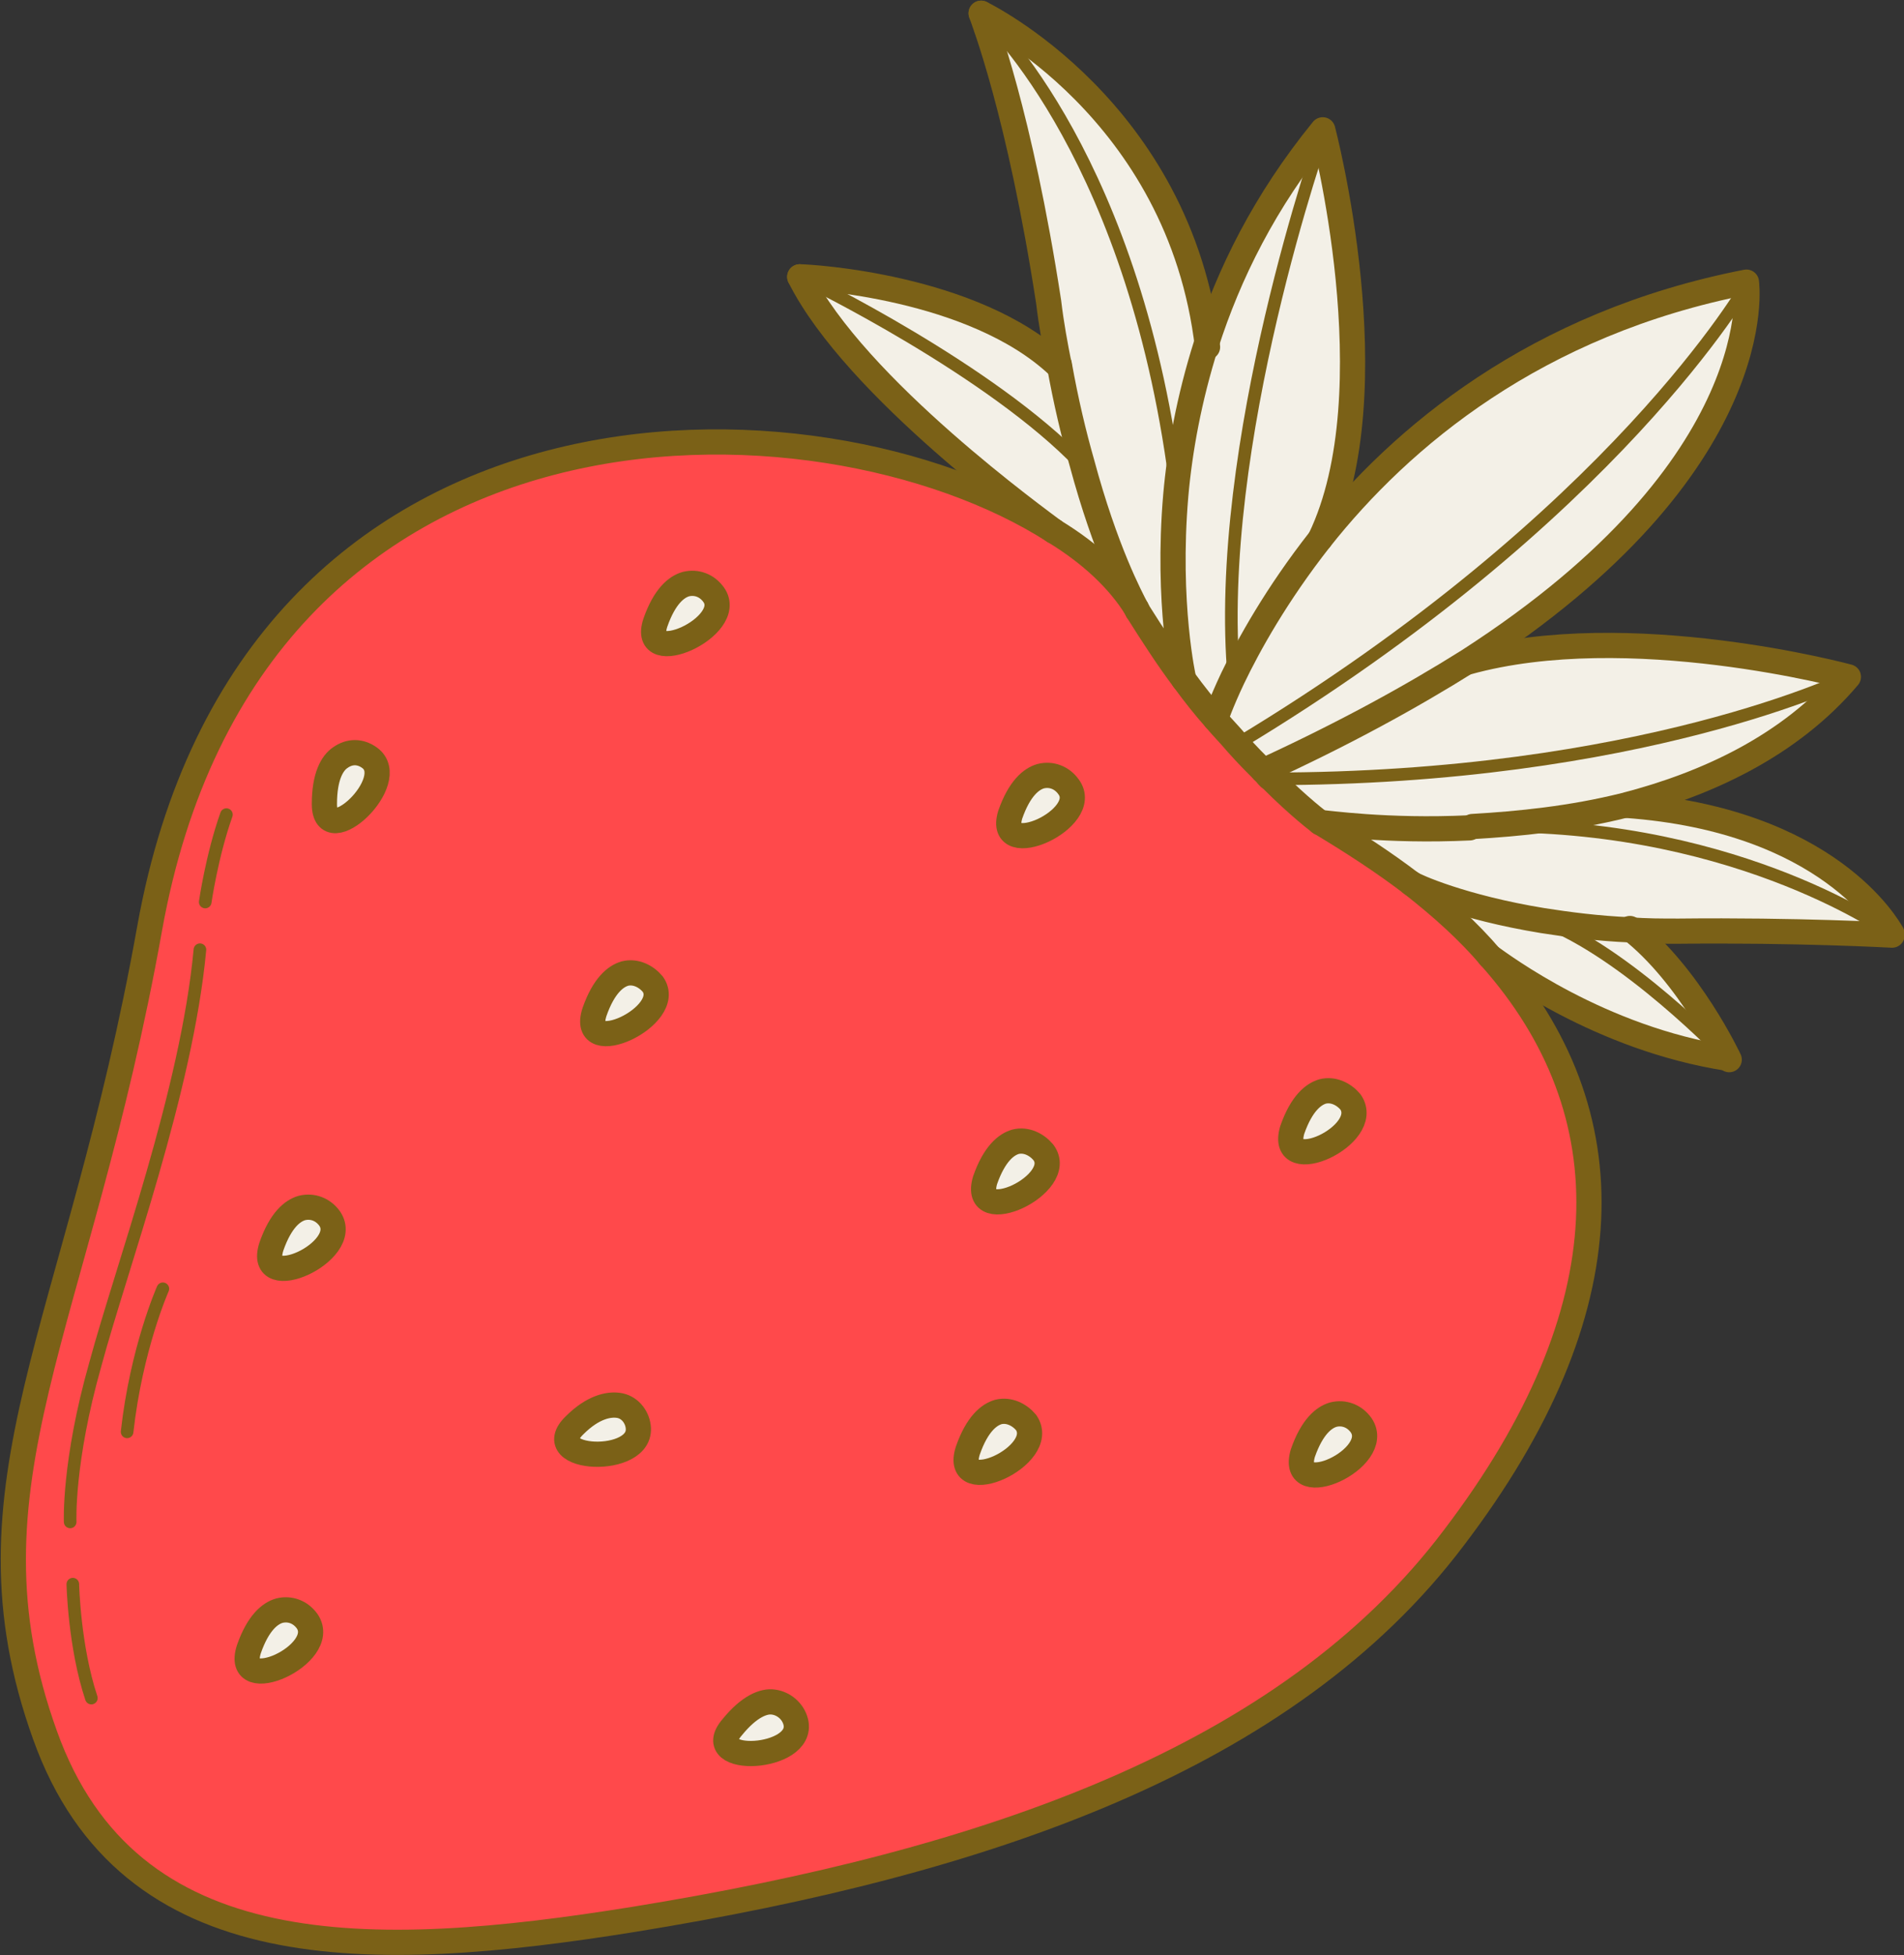 <?xml version="1.0" encoding="utf-8"?>
<!-- Generator: Adobe Illustrator 27.9.0, SVG Export Plug-In . SVG Version: 6.00 Build 0)  -->
<svg version="1.1" xmlns="http://www.w3.org/2000/svg" xmlns:xlink="http://www.w3.org/1999/xlink" x="0px" y="0px"
	 viewBox="0 0 143.8 147.6" style="enable-background:new 0 0 143.8 147.6;" xml:space="preserve">
<rect x="0" y="0" width="143.8" height="147.6" fill="#333333" stroke="none"/>
<style type="text/css">
	.st0{fill:#F3F0E7;}
	.st1{clip-path:url(#SVGID_00000146469079145321060470000004006423110887343006_);}
	.st2{fill:none;stroke:#7B6117;stroke-width:3.775;stroke-linecap:round;stroke-linejoin:round;stroke-miterlimit:10;}
	.st3{fill:#599942;}
	.st4{fill:#FF494B;}
	.st5{fill:none;stroke:#7B6117;stroke-width:0.952;stroke-linecap:round;stroke-linejoin:round;stroke-miterlimit:10;}
	.st6{fill:none;stroke:#7B6117;stroke-width:1.903;stroke-linecap:round;stroke-linejoin:round;stroke-miterlimit:10;}
	.st7{fill:#FF7D1D;}
	.st8{fill:#FFBF29;}
	.st9{fill:none;stroke:#7B6117;stroke-width:0.952;stroke-miterlimit:10;}
	.st10{fill:none;stroke:#7B6117;stroke-width:1.903;stroke-miterlimit:10;}
</style>
<g id="BACKGROUND">
</g>
<g id="OBJECTS">
	<g>
		<g>
			<path class="st0" d="M142.9,70.5C142.9,70.5,142.9,70.5,142.9,70.5c0,0-7.2-0.4-16.1-0.3c-1.3,0-2.5,0-3.7-0.1
				c-2.5-0.1-4.7-0.3-6.6-0.7c-6.1-1-9.5-2.6-9.8-2.8c0,0,0,0,0,0c-2.1-1.6-4.4-3.1-6.9-4.6c0.4,0,5,0.6,11.2,0.3c0.1,0,0.2,0,0.3,0
				C130.3,61.8,142.2,70,142.9,70.5z"/>
			<path class="st0" d="M122.8,60.8c15.2,1.1,19.8,9.2,20.1,9.7c-0.6-0.5-12.6-8.7-31.6-8.1C114.8,62.3,118.8,61.8,122.8,60.8z"/>
			<path class="st0" d="M132,21.4c0,0,2,13.8-21,28.6c-4.3,2.7-9.4,5.5-15.5,8.3c-0.6-0.6-1.3-1.3-2.1-2.2C122,39,132,21.4,132,21.4
				z"/>
			<path class="st0" d="M132,21.4c0,0-10,17.6-38.6,34.8c-0.5-0.6-1.1-1.2-1.6-1.8c0,0,0.4-1.2,1.3-3.1c1.2-2.5,3.3-6.3,6.6-10.5
				C105.9,33.1,116.1,24.5,132,21.4z"/>
			<path class="st0" d="M130.6,80C130.6,80,130.6,80,130.6,80c-0.5-0.5-7.8-8.1-14.1-10.5c1.9,0.3,4.2,0.6,6.6,0.7
				C127.6,73.5,130.6,80,130.6,80z"/>
			<path class="st0" d="M122.8,60.8c-4,1-8,1.5-11.5,1.6c-0.1,0-0.2,0-0.3,0c-6.2,0.3-10.8-0.3-11.2-0.3c0,0,0,0,0,0
				S98.2,61,96,58.8c28,0,43.8-7.7,43.8-7.7C135.3,56.3,129,59.2,122.8,60.8z"/>
			<path class="st0" d="M116.4,69.5c6.3,2.4,13.7,10,14.1,10.5c-9.7-1.5-17-7-17.9-7.6c-1.7-2-3.7-3.8-6-5.6
				C106.9,66.8,110.3,68.5,116.4,69.5z"/>
			<path class="st0" d="M139.7,51.1c0,0-15.7,7.7-43.8,7.7c-0.2-0.1-0.3-0.3-0.5-0.5c6.1-2.7,11.2-5.5,15.5-8.3
				C123.1,46.6,139.7,51.1,139.7,51.1z"/>
			<path class="st4" d="M112.6,72.3c10.2,11.7,10.3,26.6-2.8,43.8c-12.7,16.7-35.5,24.4-61.9,28.8C28,148.2,9.7,148.6,3.3,131
				c-6.8-18.9,2.5-30.8,7.9-60.9c7.6-42.4,50.6-41.4,68.3-30c0,0,0,0,0,0c2.7,1.7,4.8,3.7,6.2,5.8c0.1,0.1,0.1,0.2,0.1,0.2
				c1.2,1.9,2.3,3.7,3.5,5.2c0.8,1.1,1.6,2.1,2.4,3c0.6,0.7,1.1,1.3,1.6,1.8c0.7,0.8,1.4,1.5,2.1,2.2c0.2,0.2,0.3,0.3,0.5,0.5
				c2.2,2.2,3.7,3.3,3.7,3.3s0,0,0,0c2.5,1.4,4.8,3,6.9,4.6c0,0,0,0,0,0C108.9,68.5,110.9,70.3,112.6,72.3z M97.6,85.4
				c-1.2,3.6,6.1,0.3,4.3-2.1c-0.5-0.6-1.3-1-2.1-0.8C99.2,82.7,98.3,83.4,97.6,85.4z M98.4,109.8c-1.2,3.6,6.1,0.3,4.4-2.1
				c-0.5-0.7-1.3-1-2.1-0.8C100,107.1,99.1,107.8,98.4,109.8z M76.4,61.5c-1.2,3.6,6.1,0.3,4.3-2.1c-0.5-0.7-1.3-1-2.1-0.8
				C77.9,58.8,77,59.5,76.4,61.5z M74.5,89.1c-1.2,3.6,6.1,0.3,4.4-2.1c-0.5-0.6-1.3-1-2.1-0.8C76,86.4,75.1,87.1,74.5,89.1z
				 M73.1,109.6c-1.2,3.6,6.1,0.3,4.4-2.1c-0.5-0.6-1.3-1-2.1-0.8C74.7,106.9,73.8,107.6,73.1,109.6z M49.6,47
				c-1.2,3.6,6.1,0.3,4.3-2.1c-0.5-0.7-1.3-1-2.1-0.8C51.1,44.3,50.2,45,49.6,47z M55.3,130.4c-2.4,2.9,5.6,2.5,4.8-0.4
				c-0.2-0.8-0.9-1.4-1.7-1.5C57.7,128.4,56.6,128.8,55.3,130.4z M44.9,76.4c-1.2,3.6,6.1,0.3,4.3-2.1c-0.5-0.6-1.3-1-2.1-0.8
				C46.5,73.7,45.6,74.5,44.9,76.4z M48.2,107.7c-0.1-0.8-0.7-1.5-1.5-1.6c-0.7-0.1-1.9,0.1-3.3,1.5
				C40.6,110.3,48.6,110.7,48.2,107.7z M24.5,60.6c0.1,3.8,5.9-1.7,3.4-3.4c-0.7-0.5-1.5-0.5-2.2,0C25,57.6,24.4,58.5,24.5,60.6z
				 M20.5,94.2c-1.2,3.6,6.1,0.3,4.3-2.1c-0.5-0.7-1.3-1-2.1-0.8C22.1,91.5,21.2,92.2,20.5,94.2z M18.8,124.5
				c-1.2,3.6,6.1,0.3,4.4-2.1c-0.5-0.7-1.3-1-2.1-0.8C20.3,121.9,19.5,122.6,18.8,124.5z"/>
			<path class="st0" d="M100,9.9c0,0,5.2,19.7-0.2,30.9c-3.3,4.1-5.4,7.9-6.6,10.5C91.5,33.6,100,9.9,100,9.9z"/>
			<path class="st0" d="M100,9.9c0,0-8.4,23.7-6.8,41.4c-0.9,1.9-1.3,3.1-1.3,3.1c-0.8-0.9-1.6-1.9-2.4-3c0,0-1.3-5.7-0.6-13.9
				c0.3-3.4,1-7.3,2.3-11.4C92.9,20.9,95.6,15.3,100,9.9z"/>
			<path class="st0" d="M102,83.2c1.7,2.4-5.5,5.8-4.3,2.1c0.7-2,1.5-2.7,2.3-2.9C100.7,82.2,101.5,82.6,102,83.2z"/>
			<path class="st0" d="M74.1,1c0,0,15,7.2,17.1,25.2c-1.3,4.1-2,7.9-2.3,11.4C85.9,12.1,74.8,1.6,74.1,1C74.1,1,74.1,1,74.1,1z"/>
			<path class="st0" d="M102.8,107.6c1.7,2.4-5.5,5.7-4.4,2.1c0.7-2,1.5-2.7,2.3-2.9C101.5,106.7,102.3,107,102.8,107.6z"/>
			<path class="st0" d="M74.1,1c0.7,0.6,11.7,11.1,14.7,36.5c-0.8,8.2,0.6,13.9,0.6,13.9c-1.2-1.6-2.3-3.3-3.5-5.2
				c0,0,0-0.1-0.1-0.2c-0.4-0.8-2.3-4.3-4.1-11c-0.6-2.1-1.2-4.6-1.7-7.4l0,0c-0.3-1.5-0.6-3.1-0.8-4.8C77,8.5,74.3,1.6,74.1,1z"/>
			<path class="st0" d="M81.6,34.9c1.8,6.7,3.7,10.2,4.1,11c-1.3-2.1-3.4-4.1-6.2-5.8c0,0,0,0,0,0c-0.9-0.6-15-10.8-19.2-19.2
				c0,0,0,0,0,0C61.3,21.3,74.9,28,81.6,34.9z"/>
			<path class="st0" d="M80,27.6c0.5,2.8,1.1,5.2,1.7,7.4c-6.7-6.9-20.4-13.6-21.2-14C61.2,20.9,73.6,21.6,80,27.6L80,27.6z"/>
			<path class="st0" d="M80.7,59.4c1.8,2.4-5.5,5.7-4.3,2.1c0.7-2,1.5-2.7,2.3-2.9C79.4,58.4,80.2,58.7,80.7,59.4z"/>
			<path class="st0" d="M78.8,87c1.7,2.4-5.5,5.8-4.4,2.1c0.7-2,1.5-2.7,2.3-2.9C77.5,86,78.3,86.4,78.8,87z"/>
			<path class="st0" d="M77.5,107.4c1.7,2.4-5.5,5.8-4.4,2.1c0.7-2,1.5-2.7,2.3-2.9C76.1,106.5,77,106.8,77.5,107.4z"/>
			<path class="st0" d="M53.9,44.9c1.7,2.4-5.5,5.7-4.3,2.1c0.7-2,1.5-2.7,2.3-2.9C52.6,43.9,53.4,44.2,53.9,44.9z"/>
			<path class="st0" d="M60.1,130c0.8,2.9-7.2,3.4-4.8,0.4c1.3-1.6,2.4-2,3.1-1.9C59.2,128.6,59.9,129.2,60.1,130z"/>
			<path class="st0" d="M49.3,74.3c1.7,2.4-5.5,5.8-4.3,2.1c0.6-2,1.5-2.7,2.3-2.9C48,73.3,48.8,73.7,49.3,74.3z"/>
			<path class="st0" d="M46.7,106.1c0.8,0.2,1.4,0.8,1.5,1.6c0.4,3-7.5,2.6-4.8-0.1C44.8,106.1,45.9,105.9,46.7,106.1z"/>
			<path class="st0" d="M27.9,57.2c2.5,1.7-3.3,7.2-3.4,3.4c0-2.1,0.6-3,1.2-3.5C26.3,56.6,27.2,56.7,27.9,57.2z"/>
			<path class="st0" d="M24.9,92c1.7,2.4-5.5,5.7-4.3,2.1c0.7-2,1.5-2.7,2.3-2.9C23.6,91,24.4,91.4,24.9,92z"/>
			<path class="st0" d="M23.2,122.4c1.7,2.4-5.5,5.7-4.4,2.1c0.7-2,1.5-2.7,2.3-2.9C21.8,121.4,22.7,121.8,23.2,122.4z"/>
		</g>
		<g>
			<path class="st6" d="M106.6,66.7c-2.1-1.6-4.4-3.1-6.9-4.6"/>
			<path class="st6" d="M79.6,40.1c-17.8-11.4-60.7-12.4-68.3,30c-5.4,30.2-14.7,42-7.9,60.9c6.3,17.6,24.6,17.1,44.5,13.9
				c26.5-4.3,49.3-12.1,61.9-28.8c13.1-17.2,13.1-32.2,2.8-43.8c-1.7-2-3.7-3.8-6-5.6"/>
			<path class="st6" d="M85.8,45.9c-1.3-2.1-3.4-4.1-6.2-5.8"/>
			<path class="st6" d="M99.7,62.1c0,0-1.5-1.1-3.7-3.3c-0.2-0.1-0.3-0.3-0.5-0.5c-0.6-0.6-1.3-1.3-2.1-2.2
				c-0.5-0.6-1.1-1.2-1.6-1.8c-0.8-0.9-1.6-1.9-2.4-3c-1.2-1.6-2.3-3.3-3.5-5.2"/>
			<path class="st6" d="M91.8,54.3c0,0,0.4-1.2,1.3-3.1c1.2-2.5,3.3-6.3,6.6-10.5c6.1-7.7,16.3-16.3,32.2-19.4c0,0,2,13.8-21,28.6
				c-4.3,2.7-9.4,5.5-15.5,8.3l0,0"/>
			<path class="st6" d="M89.4,51.3c0,0-1.3-5.7-0.6-13.9c0.3-3.4,1-7.3,2.3-11.4c1.7-5.3,4.4-10.8,8.8-16.2c0,0,5.2,19.7-0.2,30.9"
				/>
			<path class="st6" d="M74.1,1c0,0,15,7.2,17.1,25.2"/>
			<path class="st6" d="M80,27.6c-0.3-1.5-0.6-3.1-0.8-4.8C77,8.5,74.3,1.6,74.1,1"/>
			<path class="st6" d="M85.9,46.1c0,0,0-0.1-0.1-0.2c-0.4-0.8-2.3-4.3-4.1-11c-0.6-2.1-1.2-4.6-1.7-7.4"/>
			<path class="st6" d="M60.4,20.9c0.8,0,13.1,0.7,19.5,6.7l0,0"/>
			<path class="st6" d="M79.6,40.1C79.6,40.1,79.6,40.1,79.6,40.1c-0.9-0.7-15-10.8-19.2-19.2"/>
			<path class="st6" d="M111.2,62.4c3.5-0.2,7.5-0.6,11.5-1.6c6.2-1.6,12.5-4.5,16.9-9.7c0,0-16.6-4.5-28.8-1.1"/>
			<path class="st6" d="M99.7,62.1C99.7,62.1,99.7,62.1,99.7,62.1c0.4,0,5,0.7,11.3,0.4"/>
			<path class="st6" d="M142.9,70.5c-0.3-0.5-4.8-8.6-20.1-9.7c0,0,0,0,0,0"/>
			<path class="st6" d="M106.6,66.7C106.6,66.7,106.6,66.7,106.6,66.7c0.3,0.2,3.8,1.8,9.9,2.8c1.9,0.3,4.2,0.6,6.6,0.7
				c1.2,0.1,2.4,0.1,3.7,0.1c8.9-0.1,16.1,0.3,16.1,0.3"/>
			<path class="st6" d="M130.6,80c0,0-3-6.4-7.5-9.9"/>
			<path class="st6" d="M112.5,72.2C112.5,72.2,112.6,72.3,112.5,72.2c1,0.7,8.3,6.2,18,7.7"/>
			<path class="st6" d="M24.9,92c-0.5-0.7-1.3-1-2.1-0.8c-0.7,0.2-1.6,0.9-2.3,2.9C19.3,97.8,26.6,94.5,24.9,92z"/>
			<path class="st6" d="M102.8,107.6c-0.5-0.7-1.3-1-2.1-0.8c-0.7,0.2-1.6,0.9-2.3,2.9C97.3,113.4,104.5,110.1,102.8,107.6z"/>
			<path class="st6" d="M53.9,44.9c-0.5-0.7-1.3-1-2.1-0.8c-0.7,0.2-1.6,0.9-2.3,2.9C48.3,50.6,55.6,47.3,53.9,44.9z"/>
			<path class="st6" d="M77.5,107.4c-0.5-0.6-1.3-1-2.1-0.8c-0.7,0.2-1.6,0.9-2.3,2.9C71.9,113.2,79.2,109.9,77.5,107.4z"/>
			<path class="st6" d="M78.8,87c-0.5-0.6-1.3-1-2.1-0.8c-0.7,0.2-1.6,0.9-2.3,2.9C73.3,92.8,80.6,89.4,78.8,87z"/>
			<path class="st6" d="M102,83.2c-0.5-0.6-1.3-1-2.1-0.8c-0.7,0.2-1.6,0.9-2.3,2.9C96.5,89,103.7,85.7,102,83.2z"/>
			<path class="st6" d="M80.7,59.4c-0.5-0.7-1.3-1-2.1-0.8c-0.7,0.2-1.6,0.9-2.3,2.9C75.2,65.1,82.5,61.8,80.7,59.4z"/>
			<path class="st6" d="M49.3,74.3c-0.5-0.6-1.3-1-2.1-0.8c-0.7,0.2-1.6,0.9-2.3,2.9C43.7,80.1,51,76.7,49.3,74.3z"/>
			<path class="st6" d="M48.2,107.7c-0.1-0.8-0.7-1.5-1.5-1.6c-0.7-0.1-1.9,0.1-3.3,1.5C40.6,110.3,48.6,110.7,48.2,107.7z"/>
			<path class="st6" d="M60.1,130c-0.2-0.8-0.9-1.4-1.7-1.5c-0.7-0.1-1.8,0.3-3.1,1.9C52.8,133.3,60.8,132.9,60.1,130z"/>
			<path class="st6" d="M23.2,122.4c-0.5-0.7-1.3-1-2.1-0.8c-0.7,0.2-1.6,0.9-2.3,2.9C17.6,128.2,24.9,124.9,23.2,122.4z"/>
			<path class="st6" d="M27.9,57.2c-0.7-0.5-1.5-0.5-2.2,0c-0.6,0.4-1.2,1.4-1.2,3.5C24.5,64.4,30.3,58.9,27.9,57.2z"/>
			<path class="st5" d="M100,9.9c0,0-8.4,23.7-6.8,41.4"/>
			<path class="st5" d="M74.1,1C74.1,1,74.1,1,74.1,1c0.7,0.6,11.8,11.2,14.8,36.5"/>
			<path class="st5" d="M60.4,20.9C60.4,20.9,60.4,20.9,60.4,20.9c0.9,0.4,14.5,7.1,21.2,14.1"/>
			<path class="st5" d="M132,21.4c0,0-10,17.6-38.6,34.8"/>
			<path class="st5" d="M139.7,51.1c0,0-15.7,7.7-43.8,7.7l0,0"/>
			<path class="st5" d="M142.9,70.5C142.9,70.5,142.9,70.5,142.9,70.5c-0.7-0.5-12.6-8.7-31.6-8.1c-0.1,0-0.2,0-0.3,0"/>
			<path class="st5" d="M130.6,80C130.6,80,130.6,80,130.6,80c-0.5-0.5-7.8-8.1-14.1-10.5"/>
			<path class="st5" d="M5.3,114.9c0,0-0.2-4.5,1.9-11.9c2-7.4,6.9-20.6,7.9-31.3"/>
			<path class="st5" d="M5.5,119.6c0,0,0.1,4.7,1.4,8.6"/>
			<path class="st5" d="M15.5,68.1c0,0,0.5-3.5,1.6-6.6"/>
			<path class="st5" d="M12.3,97.3c0,0-2,4.5-2.7,10.8"/>
		</g>
	</g>
</g>
<g id="TEXTS">
</g>
</svg>
